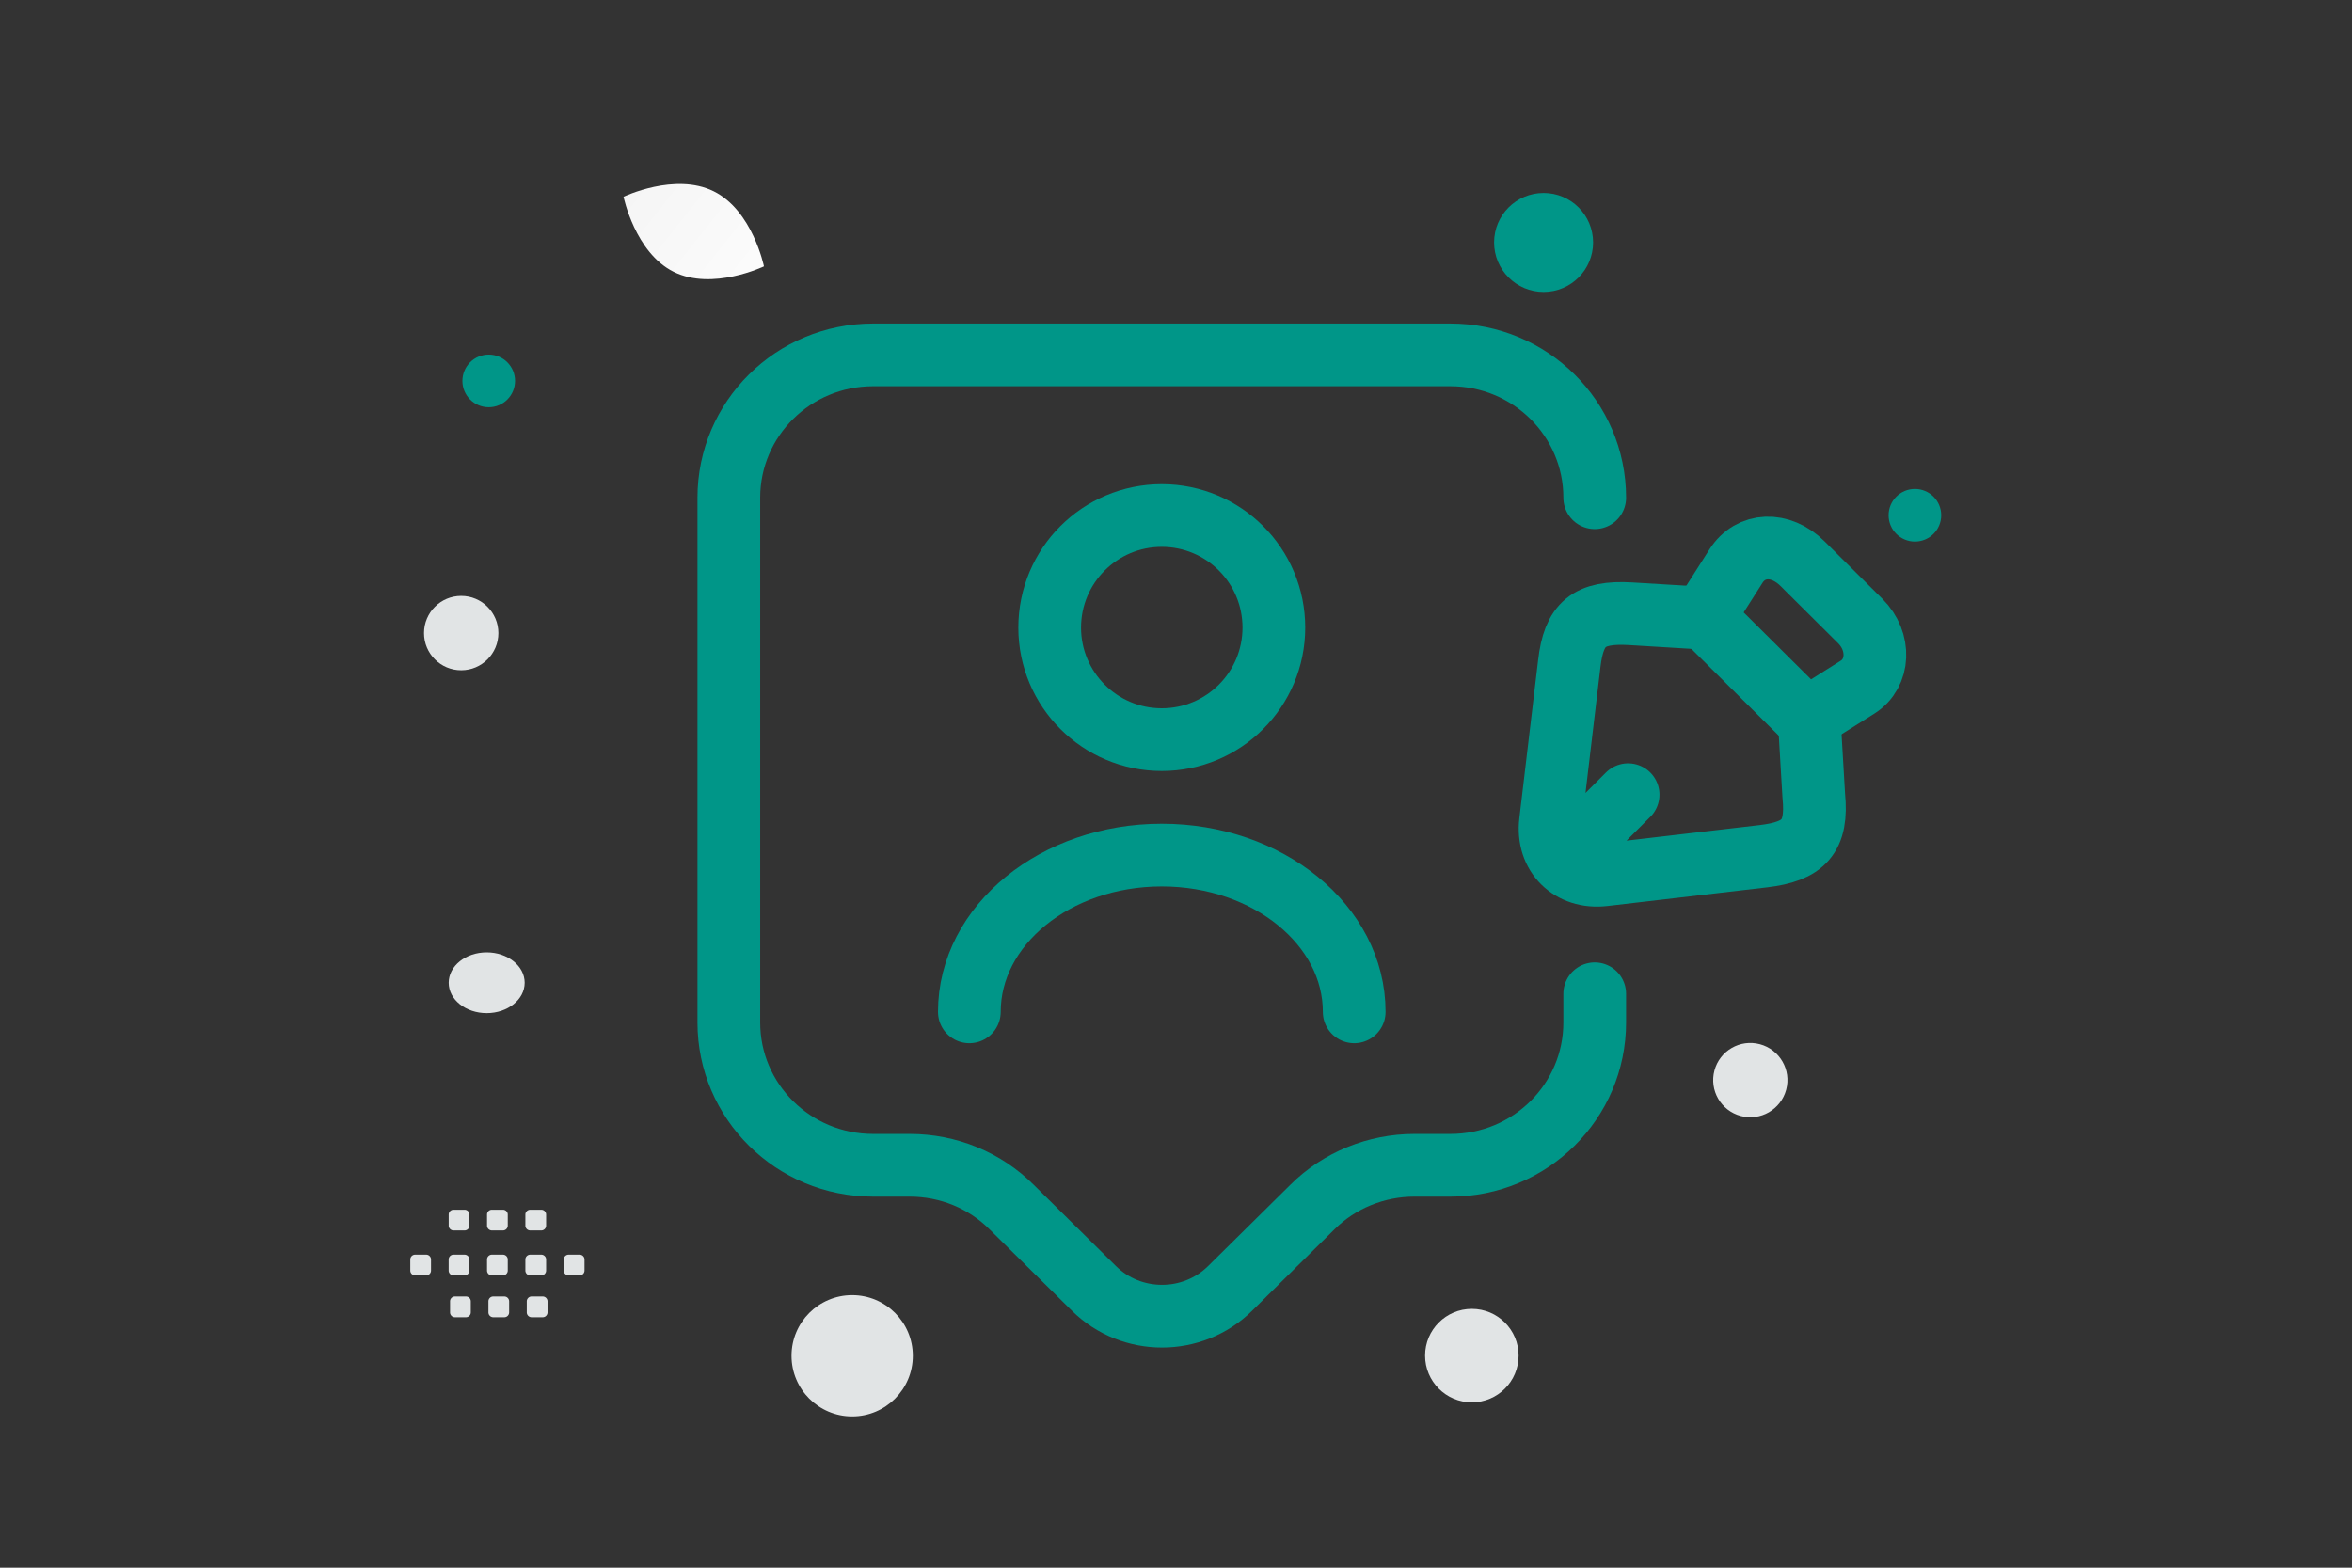 <svg width="900" height="600" viewBox="0 0 900 600" fill="none" xmlns="http://www.w3.org/2000/svg"><rect x="0" y="0" width="900" height="600" fill="#333333" stroke="none"/><path fill="transparent" d="M0 0h900v600H0z"/><path d="m711.823 237.683-22.111-21.974c-8.392-8.34-19.849-7.905-25.468 1.015l-12.333 19.363 39.406 39.162 19.484-12.256c8.392-5.294 8.903-17.478 1.022-25.31z" stroke="#009688" stroke-width="24" stroke-linecap="round" stroke-linejoin="round"/><path d="m652.719 236.64-28.791-1.744c-16.044-.945-21.685 3.924-23.443 19.112l-7.179 60.463c-1.539 12.717 7.765 21.874 20.512 20.348l60.951-7.122c15.311-1.817 20.879-7.34 19.267-23.255l-1.685-28.56m-91.504 50.431 22.16-22.16" stroke="#009688" stroke-width="24" stroke-linecap="round" stroke-linejoin="round"/><path d="M610.229 190.489c0-30.188-24.667-54.67-55.224-54.67H334.111c-30.557 0-55.224 24.482-55.224 54.67V391.32c0 30.189 24.667 54.671 55.224 54.671h13.99c14.726 0 28.716 5.706 39.025 16.015l31.478 31.109c14.358 14.174 37.735 14.174 52.093 0l31.478-31.109c10.308-10.309 24.482-16.015 39.025-16.015h13.805c30.557 0 55.224-24.482 55.224-54.671v-10.973" stroke="#009688" stroke-width="24" stroke-linecap="round" stroke-linejoin="round"/><path d="M444.559 283.083c-23.687 0-42.89-19.203-42.89-42.891s19.203-42.89 42.89-42.89c23.688 0 42.891 19.202 42.891 42.89s-19.203 42.891-42.891 42.891zm-73.632 104.189c0-33.135 32.95-60.009 73.631-60.009 40.682 0 73.632 26.874 73.632 60.009" stroke="#009688" stroke-width="24" stroke-linecap="round" stroke-linejoin="round"/><path fill-rule="evenodd" clip-rule="evenodd" d="M158.848 480.196h4.234a1.85 1.85 0 0 1 1.848 1.848v4.233a1.85 1.85 0 0 1-1.848 1.848h-4.234a1.855 1.855 0 0 1-1.848-1.848v-4.233a1.844 1.844 0 0 1 1.848-1.848zm14.678 0h4.234c1.015 0 1.848.833 1.848 1.848v4.233a1.85 1.85 0 0 1-1.848 1.848h-4.234a1.854 1.854 0 0 1-1.847-1.848v-4.233c0-1.015.832-1.848 1.847-1.848zm14.689 0h4.234c1.015 0 1.848.833 1.848 1.848v4.233a1.85 1.85 0 0 1-1.848 1.848h-4.234a1.855 1.855 0 0 1-1.848-1.848v-4.233a1.844 1.844 0 0 1 1.848-1.848zm14.678 0h4.234c1.015 0 1.848.833 1.848 1.848v4.233a1.85 1.85 0 0 1-1.848 1.848h-4.234a1.857 1.857 0 0 1-1.856-1.848v-4.233a1.868 1.868 0 0 1 1.856-1.848zm14.68 0h4.234c1.024 0 1.857.833 1.857 1.848v4.233a1.851 1.851 0 0 1-1.857 1.848h-4.234a1.854 1.854 0 0 1-1.847-1.848v-4.233c0-1.015.832-1.848 1.847-1.848zm-43.508 16.006h4.234c1.015 0 1.848.833 1.848 1.848v4.242a1.855 1.855 0 0 1-1.848 1.848h-4.234a1.849 1.849 0 0 1-1.848-1.848v-4.233a1.846 1.846 0 0 1 1.848-1.857zm14.679 0h4.233c1.015 0 1.848.833 1.848 1.848v4.242a1.855 1.855 0 0 1-1.848 1.848h-4.233a1.855 1.855 0 0 1-1.848-1.848v-4.233a1.846 1.846 0 0 1 1.848-1.857zm14.679 0h4.234c1.024 0 1.857.833 1.857 1.848v4.242a1.857 1.857 0 0 1-1.857 1.848h-4.234a1.855 1.855 0 0 1-1.848-1.848v-4.233c0-1.024.833-1.857 1.848-1.857zM188.215 463h4.234c1.015 0 1.848.833 1.848 1.848v4.234a1.85 1.85 0 0 1-1.848 1.848h-4.234a1.855 1.855 0 0 1-1.848-1.848v-4.234a1.844 1.844 0 0 1 1.848-1.848zm-14.674 0h4.234c1.015 0 1.848.833 1.848 1.848v4.234a1.85 1.85 0 0 1-1.848 1.848h-4.234a1.855 1.855 0 0 1-1.848-1.848v-4.234a1.845 1.845 0 0 1 1.848-1.848zm29.352 0h4.234c1.015 0 1.848.833 1.848 1.848v4.234a1.85 1.85 0 0 1-1.848 1.848h-4.234a1.857 1.857 0 0 1-1.856-1.848v-4.234a1.868 1.868 0 0 1 1.856-1.848z" fill="#E1E4E5"/><path d="M257.808 104.048c14.833 7.358 34.521-2.103 34.521-2.103s-4.376-21.386-19.217-28.734c-14.833-7.358-34.513 2.092-34.513 2.092s4.376 21.387 19.209 28.745z" fill="url(#a)"/><circle r="10.073" transform="matrix(1 0 0 -1 187.014 145.785)" fill="#009688"/><circle r="18.945" transform="matrix(1 0 0 -1 590.662 92.793)" fill="#009688"/><circle cx="732.744" cy="197.205" r="10.069" fill="#009688"/><circle cx="176.479" cy="242.298" r="14.231" fill="#E1E4E5"/><circle cx="563.2" cy="518.823" r="17.889" fill="#E1E4E5"/><circle cx="669.761" cy="413.386" r="14.208" transform="rotate(105 669.761 413.386)" fill="#E1E4E5"/><ellipse cx="186.232" cy="376.132" rx="14.54" ry="11.632" fill="#E1E4E5"/><circle cx="326.085" cy="518.893" r="23.206" transform="rotate(90 326.085 518.893)" fill="#E1E4E5"/><defs><linearGradient id="a" x1="314.769" y1="127" x2="192.424" y2="30.225" gradientUnits="userSpaceOnUse"><stop stop-color="#fff"/><stop offset="1" stop-color="#EEE"/></linearGradient></defs></svg>